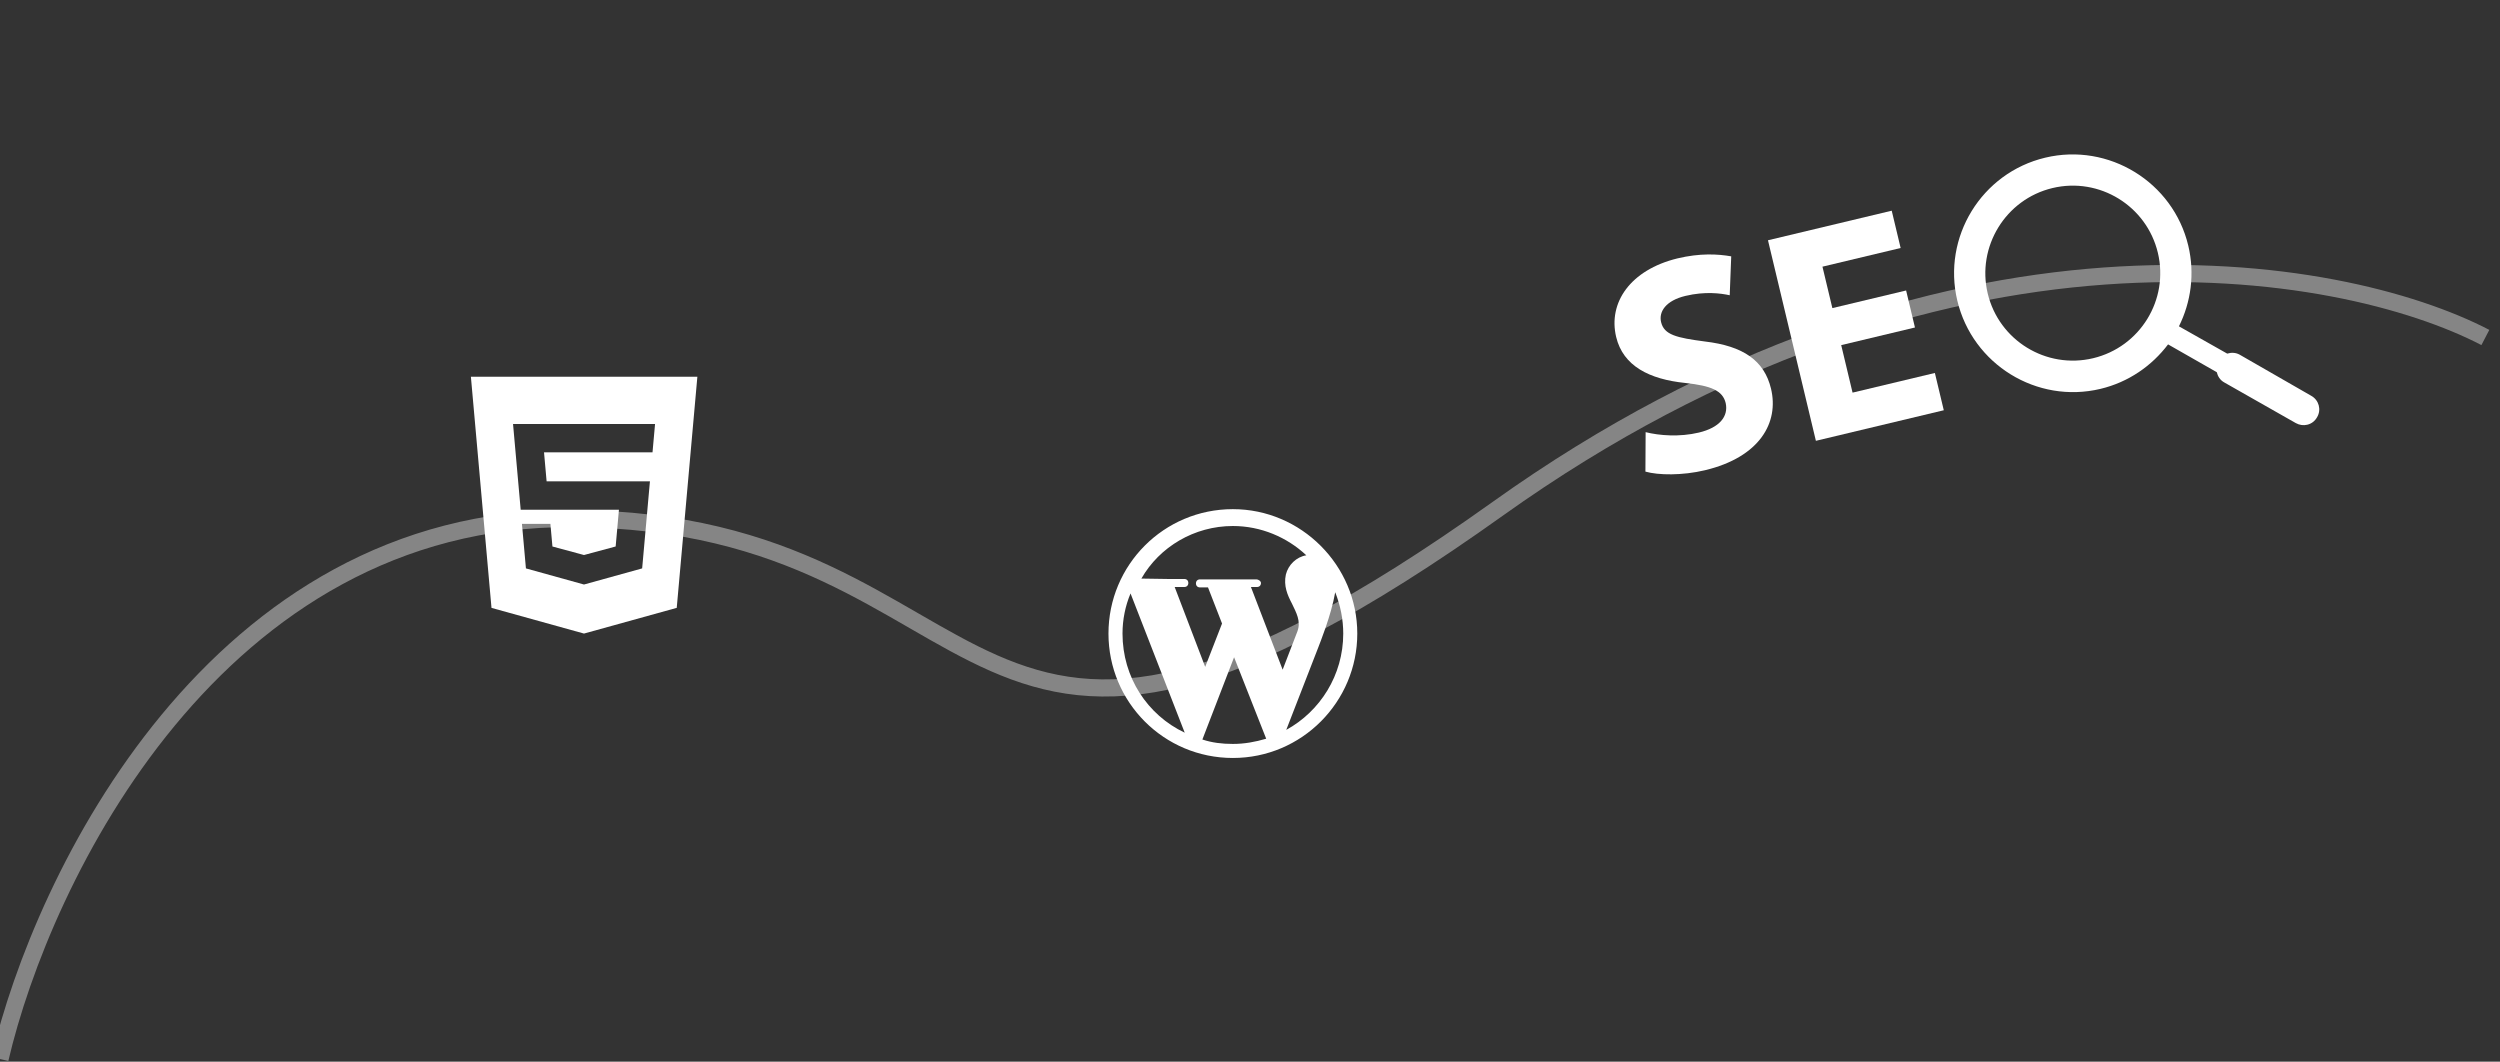 <svg width="292" height="124" viewBox="0 0 292 124" fill="none" xmlns="http://www.w3.org/2000/svg">
<rect x="0" y="0" width="292" height="124" fill="#333333" stroke="none"/>
<path d="M-0.001 123.695C4.924 102.561 25.181 60.346 66.809 60.566C118.843 60.84 110.119 105.711 174.949 59.417C226.812 22.382 273.452 30.653 290.29 39.418" stroke="#D8D8D8" stroke-opacity="0.5" stroke-width="2"/>
<path d="M198.428 50.524C196.169 51.063 193.806 50.878 192.209 50.475L192.185 55.085C193.685 55.511 196.493 55.556 199.138 54.924C205.559 53.39 207.798 49.342 206.857 45.406C206.071 42.115 203.618 40.416 199.126 39.886C195.816 39.449 194.371 39.112 194.016 37.628C193.723 36.402 194.574 35.108 196.864 34.56C199.155 34.013 200.987 34.257 202.031 34.486L202.207 29.941C200.641 29.668 198.566 29.549 195.92 30.182C190.411 31.532 187.812 35.359 188.768 39.36C189.578 42.748 192.643 44.3 196.839 44.73C199.885 45.06 201.214 45.629 201.561 47.081C201.899 48.637 200.848 49.946 198.428 50.524Z" fill="white"/>
<path d="M225.993 43.562L216.379 45.859L215.053 40.31L223.667 38.251L222.634 33.928L214.02 35.986L212.863 31.147L221.994 28.965L220.953 24.609L206.499 28.063L212.096 51.487L227.034 47.917L225.993 43.562Z" fill="white"/>
<path d="M245.332 45.421C248.623 44.635 251.339 42.724 253.231 40.225L258.918 43.471C259.034 43.955 259.311 44.4 259.783 44.662L268.149 49.416C268.581 49.654 269.039 49.715 269.491 49.607C269.975 49.492 270.38 49.19 270.643 48.718C271.151 47.846 270.849 46.725 269.945 46.225L261.603 41.431C261.131 41.168 260.616 41.155 260.14 41.303L254.5 38.114C255.906 35.289 256.375 31.971 255.588 28.68C253.815 21.259 246.3 16.643 238.88 18.416C231.427 20.197 226.843 27.704 228.616 35.125C230.397 42.578 237.912 47.194 245.332 45.421ZM239.728 21.965C245.212 20.654 250.729 24.043 252.039 29.528C253.35 35.013 249.962 40.529 244.477 41.84C238.992 43.15 233.475 39.762 232.165 34.277C230.862 28.824 234.243 23.276 239.728 21.965Z" fill="white"/>
<g clip-path="url(#clip0_3_8)">
<path d="M144 59.469C135.938 59.469 129.469 65.984 129.469 74C129.469 82.016 135.938 88.531 144 88.531C152.063 88.531 158.531 81.969 158.531 74C158.531 66.031 151.969 59.469 144 59.469ZM156.891 74C156.891 78.875 154.172 83.094 150.234 85.25L153.984 75.594C154.172 75.078 155.484 71.891 155.953 69.172C156.563 70.719 156.891 72.359 156.891 74ZM146.766 67.672H145.172H140.156C139.875 67.672 139.688 67.859 139.688 68.141C139.688 68.422 139.875 68.609 140.156 68.609H141.094L142.734 72.828L140.766 77.891L137.203 68.562H138.328C138.609 68.562 138.797 68.375 138.797 68.094C138.797 67.812 138.609 67.625 138.328 67.625H136.406L133.313 67.578C135.422 63.875 139.5 61.438 144 61.438C147.281 61.438 150.328 62.75 152.578 64.859C151.406 65.047 150.469 65.984 150.188 67.109C149.906 68.422 150.375 69.5 150.891 70.484C151.406 71.562 151.969 72.547 151.547 73.719L149.813 78.219L146.109 68.562H146.813C147.094 68.562 147.281 68.375 147.281 68.094C147.281 67.859 146.953 67.672 146.766 67.672ZM131.109 74C131.109 72.359 131.438 70.766 132.047 69.312L138.375 85.578C134.016 83.516 131.109 79.109 131.109 74ZM144.141 76.766L147.891 86.281C146.625 86.656 145.359 86.891 144 86.891C142.734 86.891 141.563 86.75 140.438 86.375L144.141 76.766Z" fill="white"/>
</g>
<path d="M55 44L57.407 71.001L68.21 74L79.043 70.997L81.453 44H55ZM76.431 50.408L76.28 52.087L76.214 52.831H76.203H68.226H68.215H63.542L63.844 56.222H68.215H68.226H75.02H75.913L75.832 57.111L75.054 65.83L75.004 66.389L68.226 68.267V68.268L68.211 68.272L61.428 66.389L60.964 61.19H62.496H64.288L64.524 63.831L68.212 64.827L68.215 64.826V64.825L71.909 63.829L72.293 59.534H68.226H68.215H60.816L60.002 50.408L59.922 49.52H68.215H68.226H76.51L76.431 50.408Z" fill="white"/>
<defs>
<clipPath id="clip0_3_8">
<rect width="30" height="30" fill="white" transform="translate(129 59)"/>
</clipPath>
</defs>
</svg>
